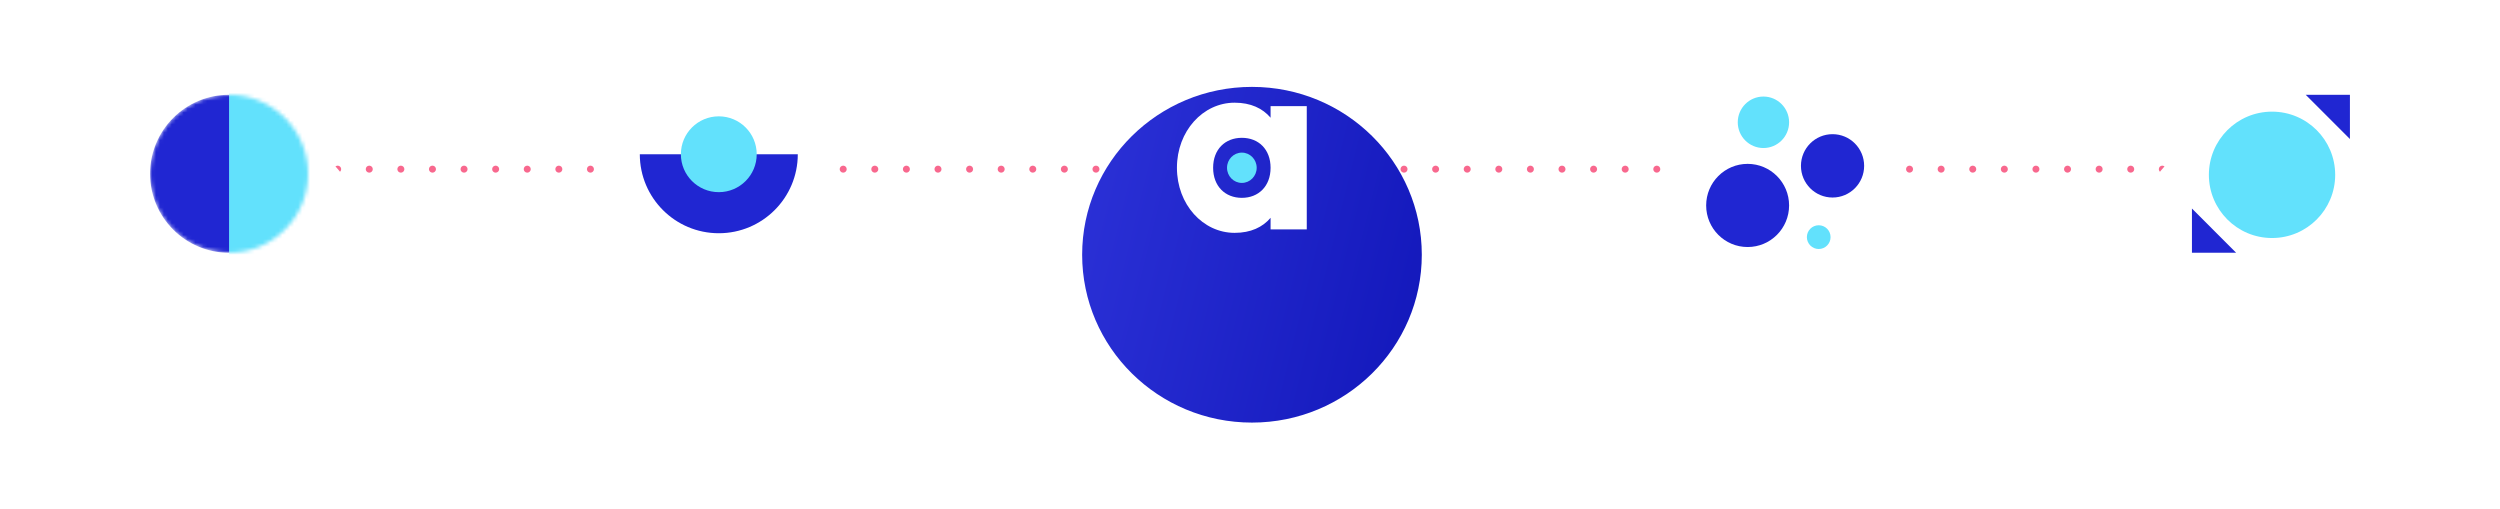 <svg width="633" height="129" viewBox="0 0 633 129" fill="none" xmlns="http://www.w3.org/2000/svg">
<g opacity="0.966">
<path opacity="0.966" d="M46.269 42.83C46.269 43.321 45.871 43.719 45.379 43.719C44.888 43.719 44.49 43.321 44.49 42.83C44.49 42.339 44.888 41.941 45.379 41.941C45.871 41.941 46.269 42.339 46.269 42.83Z" fill="#F85E87"/>
<path opacity="0.966" d="M54.269 42.83C54.269 43.321 53.871 43.719 53.379 43.719C52.888 43.719 52.49 43.321 52.49 42.83C52.49 42.339 52.888 41.941 53.379 41.941C53.871 41.941 54.269 42.339 54.269 42.83Z" fill="#F85E87"/>
<path opacity="0.966" d="M62.269 42.83C62.269 43.321 61.871 43.719 61.379 43.719C60.888 43.719 60.49 43.321 60.49 42.83C60.49 42.339 60.888 41.941 61.379 41.941C61.871 41.941 62.269 42.339 62.269 42.83Z" fill="#F85E87"/>
<path opacity="0.966" d="M70.269 42.83C70.269 43.321 69.871 43.719 69.379 43.719C68.888 43.719 68.49 43.321 68.49 42.83C68.49 42.339 68.888 41.941 69.379 41.941C69.871 41.941 70.269 42.339 70.269 42.83Z" fill="#F85E87"/>
<path opacity="0.966" d="M78.388 42.83C78.388 43.321 77.99 43.719 77.499 43.719C77.007 43.719 76.609 43.321 76.609 42.83C76.609 42.339 77.007 41.941 77.499 41.941C77.99 41.941 78.388 42.339 78.388 42.83Z" fill="#F85E87"/>
<path opacity="0.966" d="M86.388 42.83C86.388 43.321 85.99 43.719 85.499 43.719C85.007 43.719 84.609 43.321 84.609 42.83C84.609 42.339 85.007 41.941 85.499 41.941C85.99 41.941 86.388 42.339 86.388 42.83Z" fill="#F85E87"/>
<path opacity="0.966" d="M94.388 42.83C94.388 43.321 93.99 43.719 93.499 43.719C93.007 43.719 92.609 43.321 92.609 42.83C92.609 42.339 93.007 41.941 93.499 41.941C93.99 41.941 94.388 42.339 94.388 42.83Z" fill="#F85E87"/>
<path opacity="0.966" d="M102.388 42.83C102.388 43.321 101.99 43.719 101.499 43.719C101.007 43.719 100.609 43.321 100.609 42.83C100.609 42.339 101.007 41.941 101.499 41.941C101.99 41.941 102.388 42.339 102.388 42.83Z" fill="#F85E87"/>
<path opacity="0.966" d="M110.388 42.83C110.388 43.321 109.99 43.719 109.499 43.719C109.007 43.719 108.609 43.321 108.609 42.83C108.609 42.339 109.007 41.941 109.499 41.941C109.99 41.941 110.388 42.339 110.388 42.83Z" fill="#F85E87"/>
<path opacity="0.966" d="M118.388 42.83C118.388 43.321 117.99 43.719 117.499 43.719C117.007 43.719 116.609 43.321 116.609 42.83C116.609 42.339 117.007 41.941 117.499 41.941C117.99 41.941 118.388 42.339 118.388 42.83Z" fill="#F85E87"/>
<path opacity="0.966" d="M126.388 42.83C126.388 43.321 125.99 43.719 125.499 43.719C125.007 43.719 124.609 43.321 124.609 42.83C124.609 42.339 125.007 41.941 125.499 41.941C125.99 41.941 126.388 42.339 126.388 42.83Z" fill="#F85E87"/>
<path opacity="0.966" d="M134.388 42.83C134.388 43.321 133.99 43.719 133.499 43.719C133.007 43.719 132.609 43.321 132.609 42.83C132.609 42.339 133.007 41.941 133.499 41.941C133.99 41.941 134.388 42.339 134.388 42.83Z" fill="#F85E87"/>
<path opacity="0.966" d="M142.388 42.83C142.388 43.321 141.99 43.719 141.499 43.719C141.007 43.719 140.609 43.321 140.609 42.83C140.609 42.339 141.007 41.941 141.499 41.941C141.99 41.941 142.388 42.339 142.388 42.83Z" fill="#F85E87"/>
<path opacity="0.966" d="M150.388 42.83C150.388 43.321 149.99 43.719 149.499 43.719C149.007 43.719 148.609 43.321 148.609 42.83C148.609 42.339 149.007 41.941 149.499 41.941C149.99 41.941 150.388 42.339 150.388 42.83Z" fill="#F85E87"/>
<path opacity="0.966" d="M158.388 42.83C158.388 43.321 157.99 43.719 157.499 43.719C157.007 43.719 156.609 43.321 156.609 42.83C156.609 42.339 157.007 41.941 157.499 41.941C157.99 41.941 158.388 42.339 158.388 42.83Z" fill="#F85E87"/>
<path opacity="0.966" d="M166.388 42.83C166.388 43.321 165.99 43.719 165.499 43.719C165.007 43.719 164.609 43.321 164.609 42.83C164.609 42.339 165.007 41.941 165.499 41.941C165.99 41.941 166.388 42.339 166.388 42.83Z" fill="#F85E87"/>
<path opacity="0.966" d="M174.388 42.83C174.388 43.321 173.99 43.719 173.499 43.719C173.007 43.719 172.609 43.321 172.609 42.83C172.609 42.339 173.007 41.941 173.499 41.941C173.99 41.941 174.388 42.339 174.388 42.83Z" fill="#F85E87"/>
<path opacity="0.966" d="M182.388 42.83C182.388 43.321 181.99 43.719 181.499 43.719C181.007 43.719 180.609 43.321 180.609 42.83C180.609 42.339 181.007 41.941 181.499 41.941C181.99 41.941 182.388 42.339 182.388 42.83Z" fill="#F85E87"/>
<path opacity="0.966" d="M190.388 42.83C190.388 43.321 189.99 43.719 189.499 43.719C189.007 43.719 188.609 43.321 188.609 42.83C188.609 42.339 189.007 41.941 189.499 41.941C189.99 41.941 190.388 42.339 190.388 42.83Z" fill="#F85E87"/>
<path opacity="0.966" d="M198.388 42.83C198.388 43.321 197.99 43.719 197.499 43.719C197.007 43.719 196.609 43.321 196.609 42.83C196.609 42.339 197.007 41.941 197.499 41.941C197.99 41.941 198.388 42.339 198.388 42.83Z" fill="#F85E87"/>
<path opacity="0.966" d="M206.388 42.83C206.388 43.321 205.99 43.719 205.499 43.719C205.007 43.719 204.609 43.321 204.609 42.83C204.609 42.339 205.007 41.941 205.499 41.941C205.99 41.941 206.388 42.339 206.388 42.83Z" fill="#F85E87"/>
<path opacity="0.966" d="M214.388 42.83C214.388 43.321 213.99 43.719 213.499 43.719C213.007 43.719 212.609 43.321 212.609 42.83C212.609 42.339 213.007 41.941 213.499 41.941C213.99 41.941 214.388 42.339 214.388 42.83Z" fill="#F85E87"/>
<path opacity="0.966" d="M222.388 42.83C222.388 43.321 221.99 43.719 221.499 43.719C221.007 43.719 220.609 43.321 220.609 42.83C220.609 42.339 221.007 41.941 221.499 41.941C221.99 41.941 222.388 42.339 222.388 42.83Z" fill="#F85E87"/>
<path opacity="0.966" d="M230.388 42.83C230.388 43.321 229.99 43.719 229.499 43.719C229.007 43.719 228.609 43.321 228.609 42.83C228.609 42.339 229.007 41.941 229.499 41.941C229.99 41.941 230.388 42.339 230.388 42.83Z" fill="#F85E87"/>
<path opacity="0.966" d="M238.388 42.83C238.388 43.321 237.99 43.719 237.499 43.719C237.007 43.719 236.609 43.321 236.609 42.83C236.609 42.339 237.007 41.941 237.499 41.941C237.99 41.941 238.388 42.339 238.388 42.83Z" fill="#F85E87"/>
<path opacity="0.966" d="M246.388 42.83C246.388 43.321 245.99 43.719 245.499 43.719C245.007 43.719 244.609 43.321 244.609 42.83C244.609 42.339 245.007 41.941 245.499 41.941C245.99 41.941 246.388 42.339 246.388 42.83Z" fill="#F85E87"/>
<path opacity="0.966" d="M254.388 42.83C254.388 43.321 253.99 43.719 253.499 43.719C253.007 43.719 252.609 43.321 252.609 42.83C252.609 42.339 253.007 41.941 253.499 41.941C253.99 41.941 254.388 42.339 254.388 42.83Z" fill="#F85E87"/>
<path opacity="0.966" d="M262.388 42.83C262.388 43.321 261.99 43.719 261.499 43.719C261.007 43.719 260.609 43.321 260.609 42.83C260.609 42.339 261.007 41.941 261.499 41.941C261.99 41.941 262.388 42.339 262.388 42.83Z" fill="#F85E87"/>
<path opacity="0.966" d="M270.388 42.83C270.388 43.321 269.99 43.719 269.499 43.719C269.007 43.719 268.609 43.321 268.609 42.83C268.609 42.339 269.007 41.941 269.499 41.941C269.99 41.941 270.388 42.339 270.388 42.83Z" fill="#F85E87"/>
<path opacity="0.966" d="M278.388 42.83C278.388 43.321 277.99 43.719 277.499 43.719C277.007 43.719 276.609 43.321 276.609 42.83C276.609 42.339 277.007 41.941 277.499 41.941C277.99 41.941 278.388 42.339 278.388 42.83Z" fill="#F85E87"/>
<path opacity="0.966" d="M286.388 42.83C286.388 43.321 285.99 43.719 285.499 43.719C285.007 43.719 284.609 43.321 284.609 42.83C284.609 42.339 285.007 41.941 285.499 41.941C285.99 41.941 286.388 42.339 286.388 42.83Z" fill="#F85E87"/>
<path opacity="0.966" d="M294.388 42.83C294.388 43.321 293.99 43.719 293.499 43.719C293.007 43.719 292.609 43.321 292.609 42.83C292.609 42.339 293.007 41.941 293.499 41.941C293.99 41.941 294.388 42.339 294.388 42.83Z" fill="#F85E87"/>
<path opacity="0.966" d="M302.388 42.83C302.388 43.321 301.99 43.719 301.499 43.719C301.007 43.719 300.609 43.321 300.609 42.83C300.609 42.339 301.007 41.941 301.499 41.941C301.99 41.941 302.388 42.339 302.388 42.83Z" fill="#F85E87"/>
<path opacity="0.966" d="M310.388 42.83C310.388 43.321 309.99 43.719 309.499 43.719C309.007 43.719 308.609 43.321 308.609 42.83C308.609 42.339 309.007 41.941 309.499 41.941C309.99 41.941 310.388 42.339 310.388 42.83Z" fill="#F85E87"/>
<path opacity="0.966" d="M318.388 42.83C318.388 43.321 317.99 43.719 317.499 43.719C317.007 43.719 316.609 43.321 316.609 42.83C316.609 42.339 317.007 41.941 317.499 41.941C317.99 41.941 318.388 42.339 318.388 42.83Z" fill="#F85E87"/>
</g>
<g opacity="0.966">
<path opacity="0.966" d="M316.269 42.83C316.269 43.321 315.871 43.719 315.379 43.719C314.888 43.719 314.49 43.321 314.49 42.83C314.49 42.339 314.888 41.941 315.379 41.941C315.871 41.941 316.269 42.339 316.269 42.83Z" fill="#F85E87"/>
<path opacity="0.966" d="M324.269 42.83C324.269 43.321 323.871 43.719 323.379 43.719C322.888 43.719 322.49 43.321 322.49 42.83C322.49 42.339 322.888 41.941 323.379 41.941C323.871 41.941 324.269 42.339 324.269 42.83Z" fill="#F85E87"/>
<path opacity="0.966" d="M332.269 42.83C332.269 43.321 331.871 43.719 331.379 43.719C330.888 43.719 330.49 43.321 330.49 42.83C330.49 42.339 330.888 41.941 331.379 41.941C331.871 41.941 332.269 42.339 332.269 42.83Z" fill="#F85E87"/>
<path opacity="0.966" d="M340.269 42.83C340.269 43.321 339.871 43.719 339.379 43.719C338.888 43.719 338.49 43.321 338.49 42.83C338.49 42.339 338.888 41.941 339.379 41.941C339.871 41.941 340.269 42.339 340.269 42.83Z" fill="#F85E87"/>
<path opacity="0.966" d="M348.388 42.83C348.388 43.321 347.99 43.719 347.499 43.719C347.007 43.719 346.609 43.321 346.609 42.83C346.609 42.339 347.007 41.941 347.499 41.941C347.99 41.941 348.388 42.339 348.388 42.83Z" fill="#F85E87"/>
<path opacity="0.966" d="M356.388 42.83C356.388 43.321 355.99 43.719 355.499 43.719C355.007 43.719 354.609 43.321 354.609 42.83C354.609 42.339 355.007 41.941 355.499 41.941C355.99 41.941 356.388 42.339 356.388 42.83Z" fill="#F85E87"/>
<path opacity="0.966" d="M364.388 42.83C364.388 43.321 363.99 43.719 363.499 43.719C363.007 43.719 362.609 43.321 362.609 42.83C362.609 42.339 363.007 41.941 363.499 41.941C363.99 41.941 364.388 42.339 364.388 42.83Z" fill="#F85E87"/>
<path opacity="0.966" d="M372.388 42.83C372.388 43.321 371.99 43.719 371.499 43.719C371.007 43.719 370.609 43.321 370.609 42.83C370.609 42.339 371.007 41.941 371.499 41.941C371.99 41.941 372.388 42.339 372.388 42.83Z" fill="#F85E87"/>
<path opacity="0.966" d="M380.388 42.83C380.388 43.321 379.99 43.719 379.499 43.719C379.007 43.719 378.609 43.321 378.609 42.83C378.609 42.339 379.007 41.941 379.499 41.941C379.99 41.941 380.388 42.339 380.388 42.83Z" fill="#F85E87"/>
<path opacity="0.966" d="M388.388 42.83C388.388 43.321 387.99 43.719 387.499 43.719C387.007 43.719 386.609 43.321 386.609 42.83C386.609 42.339 387.007 41.941 387.499 41.941C387.99 41.941 388.388 42.339 388.388 42.83Z" fill="#F85E87"/>
<path opacity="0.966" d="M396.388 42.83C396.388 43.321 395.99 43.719 395.499 43.719C395.007 43.719 394.609 43.321 394.609 42.83C394.609 42.339 395.007 41.941 395.499 41.941C395.99 41.941 396.388 42.339 396.388 42.83Z" fill="#F85E87"/>
<path opacity="0.966" d="M404.388 42.83C404.388 43.321 403.99 43.719 403.499 43.719C403.007 43.719 402.609 43.321 402.609 42.83C402.609 42.339 403.007 41.941 403.499 41.941C403.99 41.941 404.388 42.339 404.388 42.83Z" fill="#F85E87"/>
<path opacity="0.966" d="M412.388 42.83C412.388 43.321 411.99 43.719 411.499 43.719C411.007 43.719 410.609 43.321 410.609 42.83C410.609 42.339 411.007 41.941 411.499 41.941C411.99 41.941 412.388 42.339 412.388 42.83Z" fill="#F85E87"/>
<path opacity="0.966" d="M420.388 42.83C420.388 43.321 419.99 43.719 419.499 43.719C419.007 43.719 418.609 43.321 418.609 42.83C418.609 42.339 419.007 41.941 419.499 41.941C419.99 41.941 420.388 42.339 420.388 42.83Z" fill="#F85E87"/>
<path opacity="0.966" d="M428.388 42.83C428.388 43.321 427.99 43.719 427.499 43.719C427.007 43.719 426.609 43.321 426.609 42.83C426.609 42.339 427.007 41.941 427.499 41.941C427.99 41.941 428.388 42.339 428.388 42.83Z" fill="#F85E87"/>
<path opacity="0.966" d="M436.388 42.83C436.388 43.321 435.99 43.719 435.499 43.719C435.007 43.719 434.609 43.321 434.609 42.83C434.609 42.339 435.007 41.941 435.499 41.941C435.99 41.941 436.388 42.339 436.388 42.83Z" fill="#F85E87"/>
<path opacity="0.966" d="M444.388 42.83C444.388 43.321 443.99 43.719 443.499 43.719C443.007 43.719 442.609 43.321 442.609 42.83C442.609 42.339 443.007 41.941 443.499 41.941C443.99 41.941 444.388 42.339 444.388 42.83Z" fill="#F85E87"/>
<path opacity="0.966" d="M452.388 42.83C452.388 43.321 451.99 43.719 451.499 43.719C451.007 43.719 450.609 43.321 450.609 42.83C450.609 42.339 451.007 41.941 451.499 41.941C451.99 41.941 452.388 42.339 452.388 42.83Z" fill="#F85E87"/>
<path opacity="0.966" d="M460.388 42.83C460.388 43.321 459.99 43.719 459.499 43.719C459.007 43.719 458.609 43.321 458.609 42.83C458.609 42.339 459.007 41.941 459.499 41.941C459.99 41.941 460.388 42.339 460.388 42.83Z" fill="#F85E87"/>
<path opacity="0.966" d="M468.388 42.83C468.388 43.321 467.99 43.719 467.499 43.719C467.007 43.719 466.609 43.321 466.609 42.83C466.609 42.339 467.007 41.941 467.499 41.941C467.99 41.941 468.388 42.339 468.388 42.83Z" fill="#F85E87"/>
<path opacity="0.966" d="M476.388 42.83C476.388 43.321 475.99 43.719 475.499 43.719C475.007 43.719 474.609 43.321 474.609 42.83C474.609 42.339 475.007 41.941 475.499 41.941C475.99 41.941 476.388 42.339 476.388 42.83Z" fill="#F85E87"/>
<path opacity="0.966" d="M484.388 42.83C484.388 43.321 483.99 43.719 483.499 43.719C483.007 43.719 482.609 43.321 482.609 42.83C482.609 42.339 483.007 41.941 483.499 41.941C483.99 41.941 484.388 42.339 484.388 42.83Z" fill="#F85E87"/>
<path opacity="0.966" d="M492.388 42.83C492.388 43.321 491.99 43.719 491.499 43.719C491.007 43.719 490.609 43.321 490.609 42.83C490.609 42.339 491.007 41.941 491.499 41.941C491.99 41.941 492.388 42.339 492.388 42.83Z" fill="#F85E87"/>
<path opacity="0.966" d="M500.388 42.83C500.388 43.321 499.99 43.719 499.499 43.719C499.007 43.719 498.609 43.321 498.609 42.83C498.609 42.339 499.007 41.941 499.499 41.941C499.99 41.941 500.388 42.339 500.388 42.83Z" fill="#F85E87"/>
<path opacity="0.966" d="M508.388 42.83C508.388 43.321 507.99 43.719 507.499 43.719C507.007 43.719 506.609 43.321 506.609 42.83C506.609 42.339 507.007 41.941 507.499 41.941C507.99 41.941 508.388 42.339 508.388 42.83Z" fill="#F85E87"/>
<path opacity="0.966" d="M516.388 42.83C516.388 43.321 515.99 43.719 515.499 43.719C515.007 43.719 514.609 43.321 514.609 42.83C514.609 42.339 515.007 41.941 515.499 41.941C515.99 41.941 516.388 42.339 516.388 42.83Z" fill="#F85E87"/>
<path opacity="0.966" d="M524.388 42.83C524.388 43.321 523.99 43.719 523.499 43.719C523.007 43.719 522.609 43.321 522.609 42.83C522.609 42.339 523.007 41.941 523.499 41.941C523.99 41.941 524.388 42.339 524.388 42.83Z" fill="#F85E87"/>
<path opacity="0.966" d="M532.388 42.83C532.388 43.321 531.99 43.719 531.499 43.719C531.007 43.719 530.609 43.321 530.609 42.83C530.609 42.339 531.007 41.941 531.499 41.941C531.99 41.941 532.388 42.339 532.388 42.83Z" fill="#F85E87"/>
<path opacity="0.966" d="M540.388 42.83C540.388 43.321 539.99 43.719 539.499 43.719C539.007 43.719 538.609 43.321 538.609 42.83C538.609 42.339 539.007 41.941 539.499 41.941C539.99 41.941 540.388 42.339 540.388 42.83Z" fill="#F85E87"/>
<path opacity="0.966" d="M548.388 42.83C548.388 43.321 547.99 43.719 547.499 43.719C547.007 43.719 546.609 43.321 546.609 42.83C546.609 42.339 547.007 41.941 547.499 41.941C547.99 41.941 548.388 42.339 548.388 42.83Z" fill="#F85E87"/>
<path opacity="0.966" d="M556.388 42.83C556.388 43.321 555.99 43.719 555.499 43.719C555.007 43.719 554.609 43.321 554.609 42.83C554.609 42.339 555.007 41.941 555.499 41.941C555.99 41.941 556.388 42.339 556.388 42.83Z" fill="#F85E87"/>
<path opacity="0.966" d="M564.388 42.83C564.388 43.321 563.99 43.719 563.499 43.719C563.007 43.719 562.609 43.321 562.609 42.83C562.609 42.339 563.007 41.941 563.499 41.941C563.99 41.941 564.388 42.339 564.388 42.83Z" fill="#F85E87"/>
<path opacity="0.966" d="M572.388 42.83C572.388 43.321 571.99 43.719 571.499 43.719C571.007 43.719 570.609 43.321 570.609 42.83C570.609 42.339 571.007 41.941 571.499 41.941C571.99 41.941 572.388 42.339 572.388 42.83Z" fill="#F85E87"/>
<path opacity="0.966" d="M580.388 42.83C580.388 43.321 579.99 43.719 579.499 43.719C579.007 43.719 578.609 43.321 578.609 42.83C578.609 42.339 579.007 41.941 579.499 41.941C579.99 41.941 580.388 42.339 580.388 42.83Z" fill="#F85E87"/>
<path opacity="0.966" d="M588.388 42.83C588.388 43.321 587.99 43.719 587.499 43.719C587.007 43.719 586.609 43.321 586.609 42.83C586.609 42.339 587.007 41.941 587.499 41.941C587.99 41.941 588.388 42.339 588.388 42.83Z" fill="#F85E87"/>
</g>
<g filter="url(#filter0_d)">
<circle cx="58" cy="44" r="36" fill="white"/>
</g>
<mask id="mask0" mask-type="alpha" maskUnits="userSpaceOnUse" x="38" y="24" width="40" height="40">
<path d="M58 64C69.046 64 78 55.046 78 44C78 32.954 69.046 24 58 24C46.954 24 38 32.954 38 44C38 55.046 46.954 64 58 64Z" fill="white"/>
</mask>
<g mask="url(#mask0)">
<path d="M58 64C69.046 64 78 55.046 78 44C78 32.954 69.046 24 58 24C46.954 24 38 32.954 38 44C38 55.046 46.954 64 58 64Z" fill="#2026D2"/>
<path d="M80.162 20.216H58V67.243H80.162V20.216Z" fill="#62E1FC"/>
</g>
<g filter="url(#filter1_d)">
<circle cx="575" cy="44" r="36" fill="white"/>
</g>
<g filter="url(#filter2_d)">
<circle cx="452" cy="44" r="36" fill="white"/>
</g>
<g filter="url(#filter3_d)">
<path d="M218 44C218 63.882 201.882 80 182 80C162.118 80 146 63.882 146 44C146 24.118 162.118 8 182 8C201.882 8 218 24.118 218 44Z" fill="white"/>
</g>
<path d="M575.278 60.267C584.11 60.267 591.269 53.103 591.269 44.267C591.269 35.43 584.11 28.267 575.278 28.267C566.447 28.267 559.287 35.43 559.287 44.267C559.287 53.103 566.447 60.267 575.278 60.267Z" fill="#62E1FC"/>
<path fill-rule="evenodd" clip-rule="evenodd" d="M566.193 64H555V52.8L566.193 64Z" fill="#2026D2"/>
<path fill-rule="evenodd" clip-rule="evenodd" d="M583.807 24H595V35.2L583.807 24Z" fill="#2026D2"/>
<path fill-rule="evenodd" clip-rule="evenodd" d="M162 39.055H202C202 50.1 193.046 59.055 182 59.055C170.954 59.055 162 50.1 162 39.055Z" fill="#2026D2"/>
<path d="M182 48.655C187.302 48.655 191.6 44.356 191.6 39.055C191.6 33.753 187.302 29.455 182 29.455C176.698 29.455 172.4 33.753 172.4 39.055C172.4 44.356 176.698 48.655 182 48.655Z" fill="#62E1FC"/>
<g clip-path="url(#clip0)">
<path d="M442.5 62.547C448.299 62.547 453 57.834 453 52.019C453 46.205 448.299 41.491 442.5 41.491C436.701 41.491 432 46.205 432 52.019C432 57.834 436.701 62.547 442.5 62.547Z" fill="#2026D2"/>
<path d="M464 50.014C468.418 50.014 472 46.423 472 41.993C472 37.562 468.418 33.971 464 33.971C459.582 33.971 456 37.562 456 41.993C456 46.423 459.582 50.014 464 50.014Z" fill="#2026D2"/>
<path d="M446.5 37.481C450.09 37.481 453 34.563 453 30.963C453 27.364 450.09 24.446 446.5 24.446C442.91 24.446 440 27.364 440 30.963C440 34.563 442.91 37.481 446.5 37.481Z" fill="#62E1FC"/>
<path d="M460.5 63.049C462.157 63.049 463.5 61.702 463.5 60.041C463.5 58.38 462.157 57.033 460.5 57.033C458.843 57.033 457.5 58.38 457.5 60.041C457.5 61.702 458.843 63.049 460.5 63.049Z" fill="#62E1FC"/>
</g>
<g filter="url(#filter4_d)">
<path d="M360 42.5C360 65.972 340.748 85 317 85C293.252 85 274 65.972 274 42.5C274 19.028 293.252 0 317 0C340.748 0 360 19.028 360 42.5Z" fill="url(#paint0_linear)"/>
</g>
<path d="M330.873 26.87V58.089H321.71V55.154C319.694 57.526 316.702 58.959 312.603 58.959C304.597 58.959 298 51.784 298 42.479C298 33.175 304.597 26 312.603 26C316.696 26 319.694 27.432 321.71 29.805V26.87H330.873ZM321.71 42.479C321.71 37.798 318.655 34.895 314.437 34.895C310.218 34.895 307.163 37.798 307.163 42.479C307.163 47.16 310.224 50.095 314.437 50.095C318.649 50.095 321.71 47.16 321.71 42.479Z" fill="white"/>
<path d="M314.436 46.316C316.51 46.316 318.192 44.598 318.192 42.479C318.192 40.36 316.51 38.642 314.436 38.642C312.362 38.642 310.681 40.36 310.681 42.479C310.681 44.598 312.362 46.316 314.436 46.316Z" fill="#62E1FC"/>
<defs>
<filter id="filter0_d" x="0" y="8" width="116" height="116" filterUnits="userSpaceOnUse" color-interpolation-filters="sRGB">
<feFlood flood-opacity="0" result="BackgroundImageFix"/>
<feColorMatrix in="SourceAlpha" type="matrix" values="0 0 0 0 0 0 0 0 0 0 0 0 0 0 0 0 0 0 127 0"/>
<feOffset dy="22"/>
<feGaussianBlur stdDeviation="11"/>
<feColorMatrix type="matrix" values="0 0 0 0 0 0 0 0 0 0 0 0 0 0 0 0 0 0 0.05 0"/>
<feBlend mode="normal" in2="BackgroundImageFix" result="effect1_dropShadow"/>
<feBlend mode="normal" in="SourceGraphic" in2="effect1_dropShadow" result="shape"/>
</filter>
<filter id="filter1_d" x="517" y="8" width="116" height="116" filterUnits="userSpaceOnUse" color-interpolation-filters="sRGB">
<feFlood flood-opacity="0" result="BackgroundImageFix"/>
<feColorMatrix in="SourceAlpha" type="matrix" values="0 0 0 0 0 0 0 0 0 0 0 0 0 0 0 0 0 0 127 0"/>
<feOffset dy="22"/>
<feGaussianBlur stdDeviation="11"/>
<feColorMatrix type="matrix" values="0 0 0 0 0 0 0 0 0 0 0 0 0 0 0 0 0 0 0.05 0"/>
<feBlend mode="normal" in2="BackgroundImageFix" result="effect1_dropShadow"/>
<feBlend mode="normal" in="SourceGraphic" in2="effect1_dropShadow" result="shape"/>
</filter>
<filter id="filter2_d" x="394" y="8" width="116" height="116" filterUnits="userSpaceOnUse" color-interpolation-filters="sRGB">
<feFlood flood-opacity="0" result="BackgroundImageFix"/>
<feColorMatrix in="SourceAlpha" type="matrix" values="0 0 0 0 0 0 0 0 0 0 0 0 0 0 0 0 0 0 127 0"/>
<feOffset dy="22"/>
<feGaussianBlur stdDeviation="11"/>
<feColorMatrix type="matrix" values="0 0 0 0 0 0 0 0 0 0 0 0 0 0 0 0 0 0 0.05 0"/>
<feBlend mode="normal" in2="BackgroundImageFix" result="effect1_dropShadow"/>
<feBlend mode="normal" in="SourceGraphic" in2="effect1_dropShadow" result="shape"/>
</filter>
<filter id="filter3_d" x="124" y="8" width="116" height="116" filterUnits="userSpaceOnUse" color-interpolation-filters="sRGB">
<feFlood flood-opacity="0" result="BackgroundImageFix"/>
<feColorMatrix in="SourceAlpha" type="matrix" values="0 0 0 0 0 0 0 0 0 0 0 0 0 0 0 0 0 0 127 0"/>
<feOffset dy="22"/>
<feGaussianBlur stdDeviation="11"/>
<feColorMatrix type="matrix" values="0 0 0 0 0 0 0 0 0 0 0 0 0 0 0 0 0 0 0.05 0"/>
<feBlend mode="normal" in2="BackgroundImageFix" result="effect1_dropShadow"/>
<feBlend mode="normal" in="SourceGraphic" in2="effect1_dropShadow" result="shape"/>
</filter>
<filter id="filter4_d" x="252" y="0" width="130" height="129" filterUnits="userSpaceOnUse" color-interpolation-filters="sRGB">
<feFlood flood-opacity="0" result="BackgroundImageFix"/>
<feColorMatrix in="SourceAlpha" type="matrix" values="0 0 0 0 0 0 0 0 0 0 0 0 0 0 0 0 0 0 127 0"/>
<feOffset dy="22"/>
<feGaussianBlur stdDeviation="11"/>
<feColorMatrix type="matrix" values="0 0 0 0 0 0 0 0 0 0 0 0 0 0 0 0 0 0 0.05 0"/>
<feBlend mode="normal" in2="BackgroundImageFix" result="effect1_dropShadow"/>
<feBlend mode="normal" in="SourceGraphic" in2="effect1_dropShadow" result="shape"/>
</filter>
<linearGradient id="paint0_linear" x1="274" y1="0" x2="374.854" y2="24.947" gradientUnits="userSpaceOnUse">
<stop stop-color="#2C32D8"/>
<stop offset="1" stop-color="#1217BA"/>
</linearGradient>
<clipPath id="clip0">
<rect width="40" height="39.216" fill="white" transform="translate(432 24)"/>
</clipPath>
</defs>
</svg>
